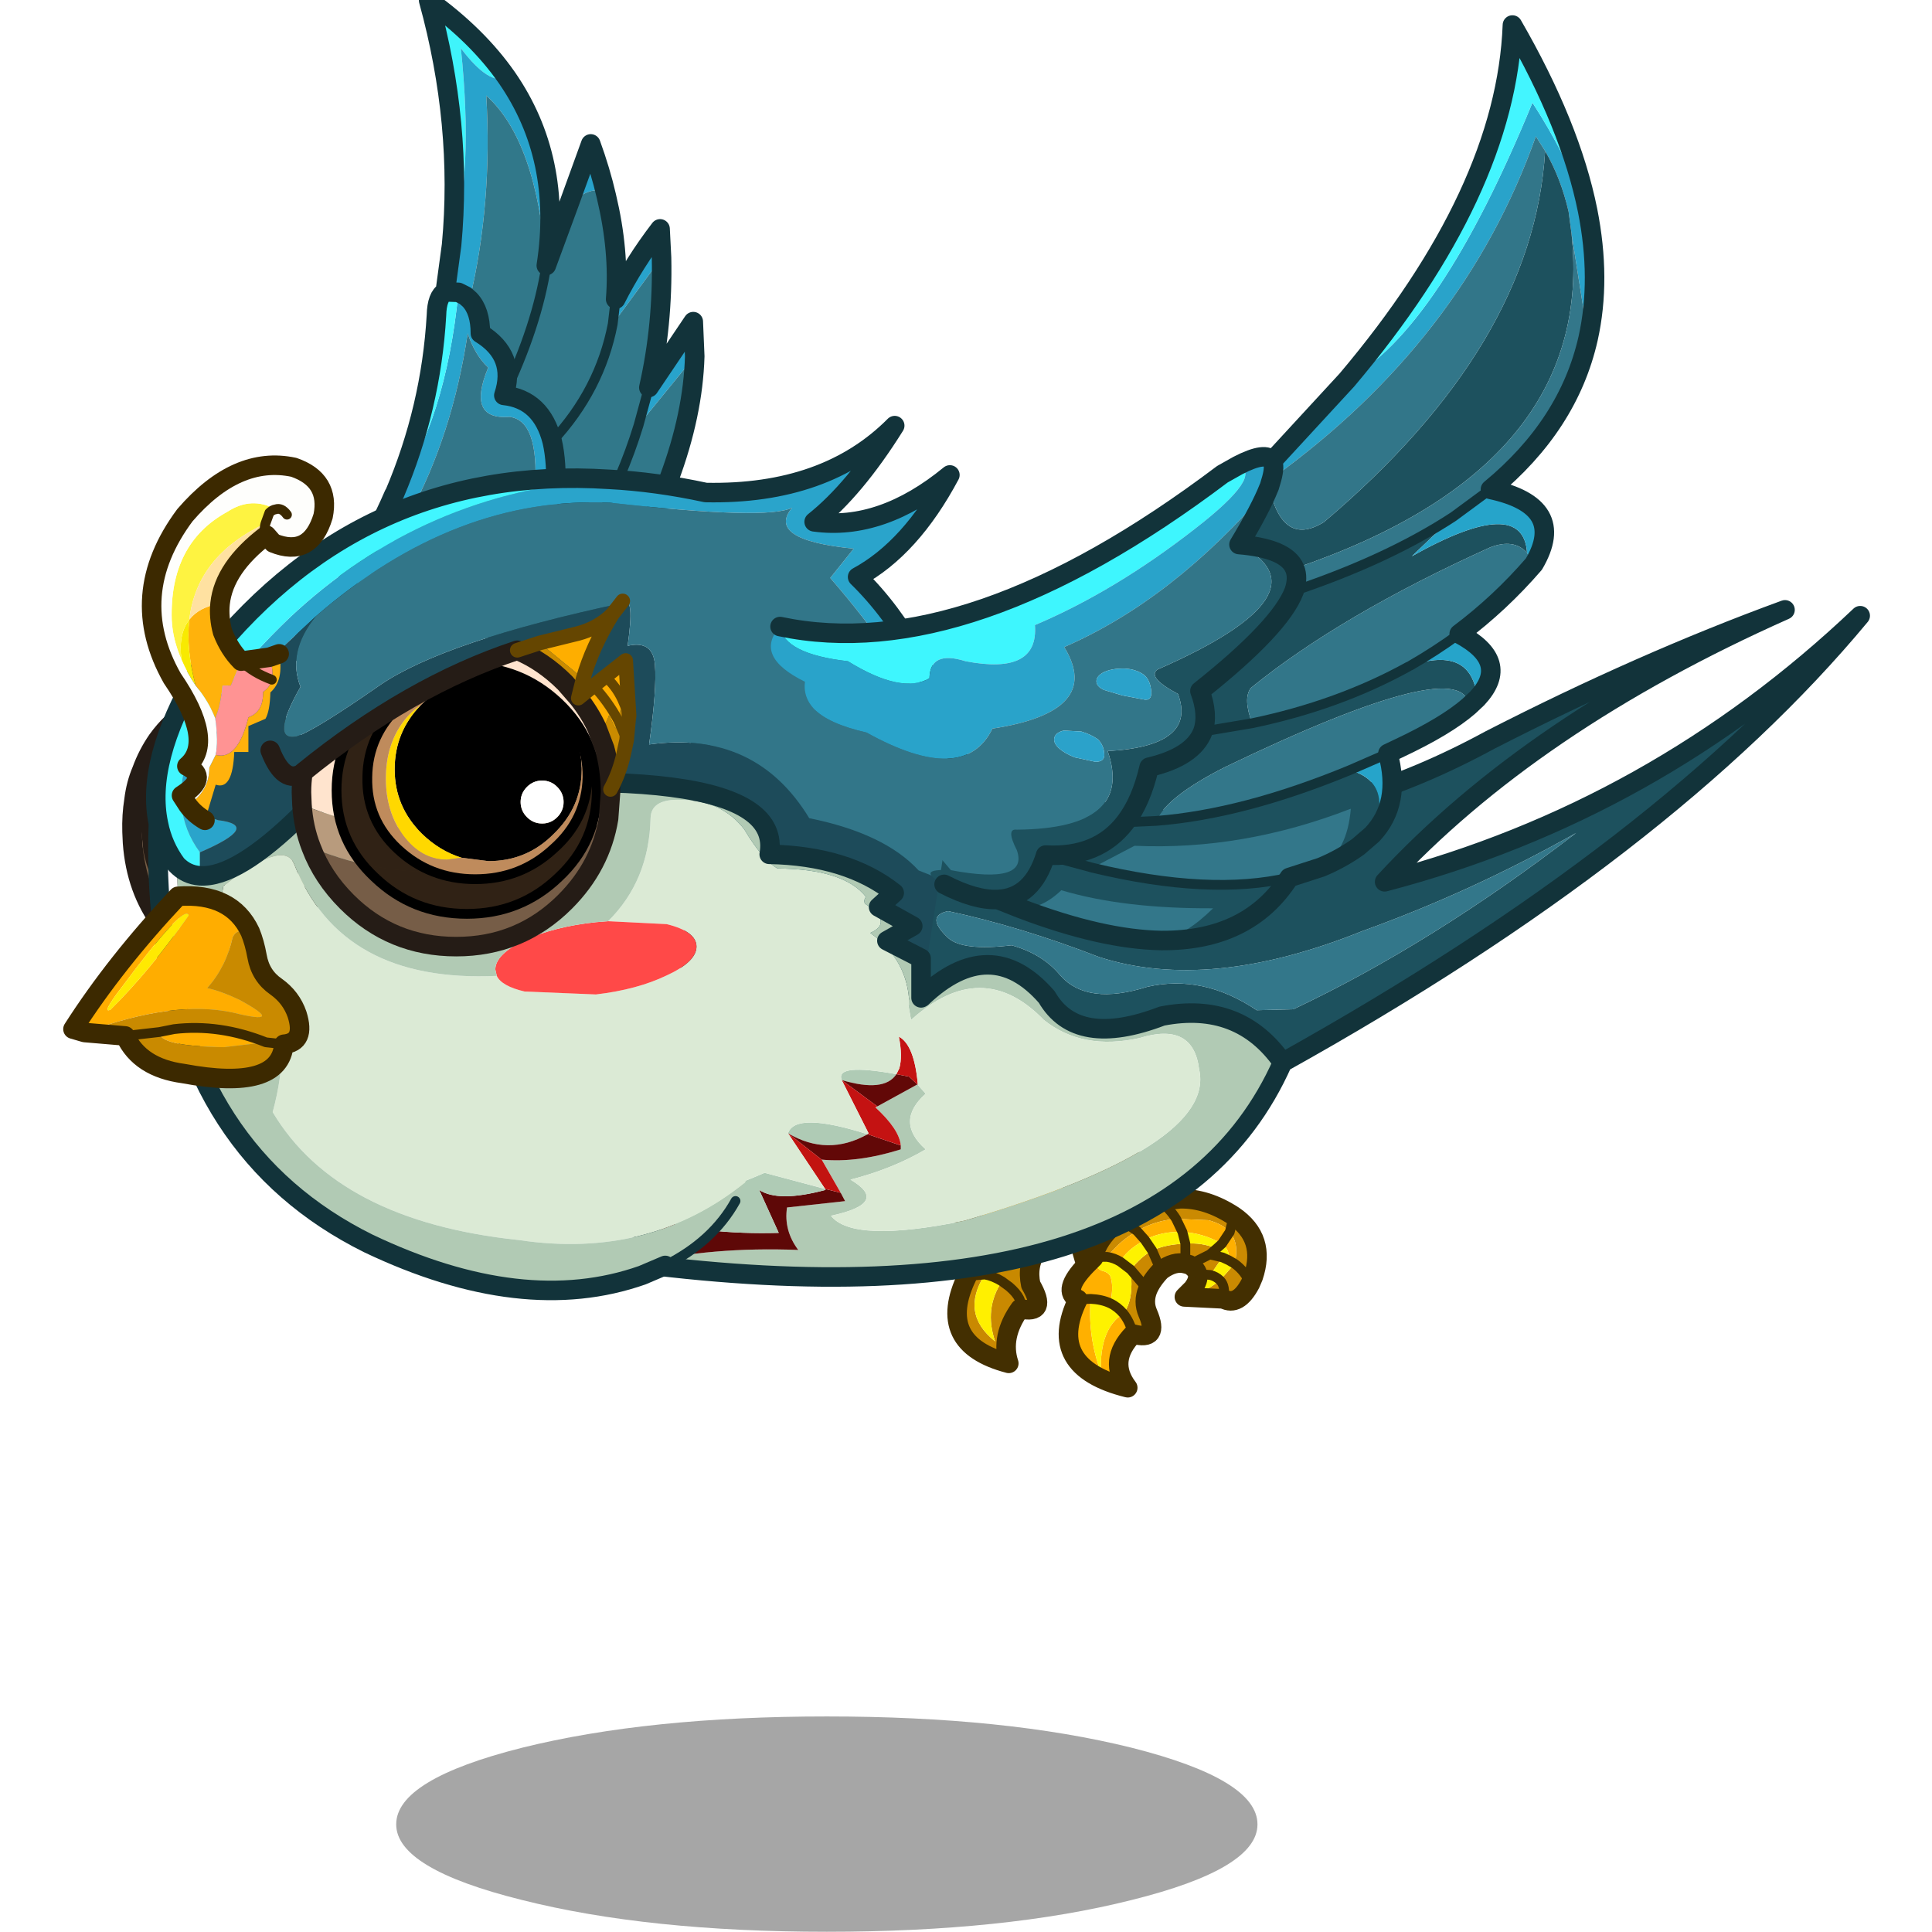 <svg xmlns:ffdec="https://www.free-decompiler.com/flash" xmlns:xlink="http://www.w3.org/1999/xlink" ffdec:objectType="frame" height="90" width="90" xmlns="http://www.w3.org/2000/svg"><use ffdec:characterId="1" height="0" transform="matrix(.472 0 0 .472 2 0)" width="0" xlink:href="#sprite0"/><use ffdec:characterId="2" height="47.65" transform="scale(1.889)" width="47.65" xlink:href="#a"/><use ffdec:characterId="15" height="143.45" transform="matrix(.638 0 0 .638 2.953 -.429)" width="133.05" xlink:href="#b"/><defs><g id="b" transform="translate(.7 5.45)"><use ffdec:characterId="3" height="22.05" transform="translate(23.6 120.55) scale(.713)" width="88.2" xlink:href="#c"/><use ffdec:characterId="4" height="68.65" transform="translate(15.488 -5.463) scale(.713)" width="42.95" xlink:href="#d"/><use ffdec:characterId="5" height="21.1" transform="translate(63.837 80.438) scale(.713)" width="17.4" xlink:href="#e"/><use ffdec:characterId="6" height="25.7" transform="translate(71.987 78.938) scale(.713)" width="21.3" xlink:href="#f"/><use ffdec:characterId="7" height="70.3" transform="translate(39.837 39.038) scale(.713)" width="128.15" xlink:href="#g"/><use ffdec:characterId="8" height="90.55" transform="translate(-.713 25.587) scale(.713)" width="92.65" xlink:href="#h"/><use ffdec:characterId="9" height="30.35" transform="translate(16.68 42.698) scale(.713)" width="31.65" xlink:href="#i"/><clipPath id="j" transform="translate(14.4 39.1) scale(.713)"><path d="M3.25 20.85 3.2 19.6q0-1.05.15-2v-.05Q14.25 8.7 25.3 5.05q2.65 1.1 4.9 3.35l1.35 1.55q1.15 1.45 1.9 3.05l.8 2.1q-14.1 12.75-31 5.75" fill="#ffe4ce" fill-rule="evenodd"/><path d="M34.25 15.1q.55 2 .6 4.2v.3l-.2 2.7Q19.3 31.45 4.2 25.25q-.8-2.05-.95-4.4 16.9 7 31-5.75" fill="#b89b7d" fill-rule="evenodd"/><path d="M34.65 22.3q-.8 4.85-4.45 8.5-4.6 4.6-11.15 4.6-6.6 0-11.2-4.6-2.5-2.5-3.65-5.55 15.1 6.2 30.45-2.95" fill="#765d47" fill-rule="evenodd"/></clipPath><g clip-path="url(#j)"><use ffdec:characterId="10" height="26.3" transform="translate(18.889 43.553) scale(.713)" width="27.65" xlink:href="#k"/></g><use ffdec:characterId="11" height="37.15" transform="translate(13.688 38.566) scale(.713)" width="38.5" xlink:href="#l"/><use ffdec:characterId="12" height="38.35" transform="translate(5.037 28.488) scale(.713)" width="19.65" xlink:href="#m"/><use ffdec:characterId="13" height="95.75" transform="translate(50.914 -3.663) scale(.713)" width="85.4" xlink:href="#n"/></g><g id="d"><path d="M16.05 25.05Q17.2 12.7 13.7 0q5 3.6 8 7.9-1.8.85-4.7-3 1.35 12.95-.95 20.15" fill="#3ff4fb" fill-rule="evenodd" transform="translate(1 1)"/><path d="M16.05 25.05q2.3-7.2.95-20.15 2.9 3.85 4.7 3 5.75 8.3 4.05 19.25-1-12.8-6.15-17.4.65 11.05-1.7 20.9Q19 31.8 19 34.1q3.75 2.3 2.4 6.35 3.85.4 4.95 4.7.5 2.15.35 5.3 2.8.95 4 3.5 1.5 3.2.4 8.95l-1.2.15q.05-8.7-5.3-13.15.4-6.85-2.6-7.25-4.45.35-2.2-5.05-1.35-1.25-2.1-3.5Q14.55 55 0 66.65q6.55-7.7 10.15-16.05l.05-.05Q15.45 43 16.75 29.9l.7.35.45.4-.45-.4-.7-.35-1.35-.05.65-4.8m12-4.15 2.25-6.2q1 2.75 1.6 5.35-1.1-1.5-3.85.85m4.8 9.7q1.9-3.75 4.55-7.2l.15 2.95-5 6.8.3-2.55m3.4 9.05 4.55-6.75.15 3.55-5.75 7.05 1.05-3.85" fill="#28a3cc" fill-rule="evenodd" transform="translate(1 1)"/><path d="m25.75 27.15 2.3-6.25q2.75-2.35 3.85-.85 1.35 5.65.95 10.55l-.3 2.55 5-6.8q.15 6.9-1.3 13.3L35.2 43.5l5.75-7.05q-.35 11.9-9.85 26.45 1.1-5.75-.4-8.95-1.2-2.55-4-3.5.15-3.15-.35-5.3-1.1-4.3-4.95-4.7 1.35-4.05-2.4-6.35 0-2.3-1.1-3.45 2.35-9.85 1.7-20.9 5.15 4.6 6.15 17.4-.95 6.2-4.35 13.3 3.4-7.1 4.35-13.3M35.2 43.5q-1.65 5.4-4.5 10.45 2.85-5.05 4.5-10.45m-8.85 1.65q4.9-5.25 6.2-12-1.3 6.75-6.2 12" fill="#31788a" fill-rule="evenodd" transform="translate(1 1)"/><path d="M29.9 63.05 0 66.65Q14.55 55 17.7 34.1q.75 2.25 2.1 3.5-2.25 5.4 2.2 5.05 3 .4 2.6 7.25 5.35 4.45 5.3 13.15" fill="#327689" fill-rule="evenodd" transform="translate(1 1)"/><path d="M10.2 50.55q3.75-8.8 4.3-18.3.05-1.95.9-2.4l1.35.05Q15.45 43 10.2 50.55" fill="#44f6ff" fill-rule="evenodd" transform="translate(1 1)"/><path d="M22.7 8.9q-3-4.3-8-7.9 3.5 12.7 2.35 25.05l-.65 4.8 1.35.05.7.35.45.4Q20 32.8 20 35.1q3.75 2.3 2.4 6.35 3.85.4 4.95 4.7.5 2.15.35 5.3 2.8.95 4 3.5 1.5 3.2.4 8.95l-1.2.15L1 67.65q6.55-7.7 10.15-16.05M22.7 8.9q5.75 8.3 4.05 19.25l2.3-6.25 2.25-6.2q1 2.75 1.6 5.35 1.35 5.65.95 10.55 1.9-3.75 4.55-7.2l.15 2.95q.15 6.9-1.3 13.3l4.55-6.75.15 3.55q-.35 11.9-9.85 26.45M11.2 51.55q3.75-8.8 4.3-18.3.05-1.95.9-2.4" fill="none" stroke="#12333a" stroke-linecap="round" stroke-linejoin="round" stroke-width="2"/><path d="m32.85 30.6-.3 2.55q-1.3 6.75-6.2 12m-4.95-4.7q3.4-7.1 4.35-13.3m10.5 12.5L35.2 43.5q-1.65 5.4-4.5 10.45" fill="none" stroke="#12333a" stroke-linecap="round" stroke-linejoin="round" transform="translate(1 1)"/></g><g id="e"><path d="M1.05 10.15q-2.1-4.2 1.5-7.6 6.5-4.85 12.85-.5L11.85 4.7q-5.15 2.35-4.3 6.35 1.8 3.1-1.1 2.45.4-.95-1.1-2.25l-.75-.55q-.9-.55-1.75-.7l-1.8.15" fill="#c88900" fill-rule="evenodd" transform="translate(1 1)"/><path d="M6.45 13.5Q4.4 16.35 5.3 19.1q-7.65-2-4.25-8.95l1.8-.15Q.3 14 3.9 16.85q-1.15-3.35.7-6.15l.75.55q1.5 1.3 1.1 2.25" fill="#c98901" fill-rule="evenodd" transform="translate(1 1)"/><path d="M2.85 10q.85.15 1.75.7-1.85 2.8-.7 6.15Q.3 14 2.85 10" fill="#fff000" fill-rule="evenodd" transform="translate(1 1)"/><path d="M2.05 11.15q-2.1-4.2 1.5-7.6 6.5-4.85 12.85-.5L12.85 5.7q-5.15 2.35-4.3 6.35 1.8 3.1-1.1 2.45-2.05 2.85-1.15 5.6-7.65-2-4.25-8.95" fill="none" stroke="#432f01" stroke-linecap="round" stroke-linejoin="round" stroke-width="2"/><path d="m1.05 10.15 1.8-.15q.85.15 1.75.7l.75.55q1.5 1.3 1.1 2.25" fill="none" stroke="#432f01" stroke-linecap="round" stroke-linejoin="round" transform="translate(1 1)"/></g><g id="f"><path d="M1.8 11.15Q.2 6.35.7 1.5L11.2 0l.2 4.35q2.75-.05 5.5 1.75 3.35 2.3 2 6.25l-.3.7q-1.25 2.35-2.75 1.55l-4-.2q2.05-.4 3.65-1.7L17 11q.5-2.05-.5-3.25-.7-.8-2.15-1.2L11 6.4q-.65-1.05-1.7-1.8-1.95.5-3.9 1.95l-1.2.9q-1.45 1.5-1.65 2.95.2-1.45 1.65-2.95l1.2-.9Q7.35 5.1 9.3 4.6l2.1-.25-2.1.25q1.05.75 1.7 1.8-2.2.2-4 1.25l-1.6-1.1L7 7.65q-1.7.95-3.05 2.65h-.9l-.5.1-.75.75M16.9 6.1l-.4 1.65.4-1.65m1.7 6.95q-.55-1.3-1.6-2.05 1.05.75 1.6 2.05m-2.75 1.55q.25-1.3-.35-1.9.6.6.35 1.9" fill="#ca8a02" fill-rule="evenodd" transform="translate(1 1)"/><path d="M12.7 13.55q.65-.85.5-1.5-.15-.55-.85-.95l-.4-.1q-1.15-.3-2.5.7-.95 1-1.35 1.95L6.35 11.6q1.1-1.35 2.2-1.95 1.45-.65 3.4-.7 1.7-.15 3.2.5l-.7.6 1.3.3-1.25 1.8-1.3-.1 1.3.1-1.8 1.4m-.75-4.6V11 8.95m-2.5 2.75-.9-2.05.9 2.05m2.9-.6 2.1-1.05-2.1 1.05" fill="#cb8900" fill-rule="evenodd" transform="translate(1 1)"/><path d="M6.6 18.2q-2.65 2.75-.55 5.5-8.5-2.1-5.1-9.05-1.7-.85.85-3.5l.75-.75.5-.1q-.5 1 .3 1.4.9.2 1 .85.25 1-.1 2.5-.85-.4-2-.45l-1.3.05 1.3-.05q-.3 3.9 1.05 7.5-.15-4.45 2.3-6 .65.8 1 2.1m9.8-7.55q.15-1.05-.7-1.7-1.95-1.1-4.05-1.2-2.05-.1-3.85.8l-.8-.9.8.9q-2 1.15-2.5 2.25-.65-.4-1.35-.5Q5.3 8.6 7 7.65 8.8 6.6 11 6.4l3.35.15q1.45.4 2.15 1.2l-.8 1.2.8-1.2q1 1.2.5 3.25l-.6-.35M11 6.4l.65 1.35L11 6.4" fill="#ffb000" fill-rule="evenodd" transform="translate(1 1)"/><path d="M8.1 13.65q-.5 1.25 0 2.4 1.25 2.9-1.5 2.15-.35-1.3-1-2.1 1.1-1.35.75-4.5l1.75 2.05" fill="#ca8b00" fill-rule="evenodd" transform="translate(1 1)"/><path d="m11.85 14.4.85-.85 1.8-1.4 1.25-1.8-1.3-.3.7-.6.55-.5-.55.5q-1.5-.65-3.2-.5l-.3-1.2.3 1.2q-1.95.05-3.4.7-1.1.6-2.2 1.95l-1.05-.8 1.05.8q.35 3.15-.75 4.5-.6-.7-1.35-1.05.75.35 1.35 1.05-2.45 1.55-2.3 6-1.35-3.6-1.05-7.5 1.15.05 2 .45.35-1.5.1-2.5-.1-.65-1-.85-.8-.4-.3-1.4h.9q.7.1 1.35.5.5-1.1 2.5-2.25 1.8-.9 3.85-.8 2.1.1 4.05 1.2.85.65.7 1.7l-.65-.3.65.3.6.35-1.5 1.7q-1.6 1.3-3.65 1.7m3.65-1.7q-.4-.4-1-.55.6.15 1 .55M7.8 8.55l.75 1.1-.75-1.1" fill="#fef200" fill-rule="evenodd" transform="translate(1 1)"/><path d="M2.8 12.15Q1.2 7.35 1.7 2.5L12.2 1l.2 4.35q2.75-.05 5.5 1.75 3.35 2.3 2 6.25l-.3.7q-1.25 2.35-2.75 1.55l-4-.2.85-.85q.65-.85.5-1.5-.15-.55-.85-.95l-.4-.1q-1.15-.3-2.5.7-.95 1-1.35 1.95-.5 1.25 0 2.4 1.25 2.9-1.5 2.15-2.65 2.75-.55 5.5-8.5-2.1-5.1-9.05-1.7-.85.85-3.5l.75-.75q.2-1.45 1.65-2.95l1.2-.9Q8.35 6.1 10.3 5.6l2.1-.25" fill="none" stroke="#432f01" stroke-linecap="round" stroke-linejoin="round" stroke-width="2"/><path d="M11 6.4q-.65-1.05-1.7-1.8m6.4 4.35-.55.5-.7.6 1.3.3.65.3.6.35q1.05.75 1.6 2.05m-6.95-5.3.3 1.2V11m4.55-3.25-.8 1.2m.8-1.2.4-1.65m-2.4 6.05q.6.15 1 .55.6.6.35 1.9m-7.3-4.95.9 2.05m5-1.65-2.1 1.05m.85.95 1.3.1M7 7.65l.8.9.75 1.1m3.1-1.9L11 6.4M7 7.65l-1.6-1.1m-.1 4.25 1.05.8 1.75 2.05M5.3 10.8q-.65-.4-1.35-.5h-.9l-.5.1m1.7 4.65Q5 15.4 5.6 16.1q.65.8 1 2.1M.95 14.65l1.3-.05q1.15.05 2 .45" fill="none" stroke="#432f01" stroke-linecap="round" stroke-linejoin="round" transform="translate(1 1)"/></g><g id="g"><path d="M67 46.35q-4.4-6.3-12.35-4.75-8.75 3.35-11.8-1.95-5.75-6.6-12.75 0l-1.8-1.3L7.55 23.9 7.25 5l26.5 10.4Q59.8 28.8 88.2 13.35q15.6-8 30.25-13.35-25.95 11.55-41 27.85Q105.1 20.6 126.15.6 106.4 24.4 67 46.35M32.75 33.6q1.5 1.35 6.5.75 3.2.9 5 3.1 2.75 3.1 8.9 1.15 5.7-1.3 11.2 2.4l3.75-.1q14.2-6.7 28.95-18.05-10.65 6-21.9 10.05-15.65 6.3-26.95 2.65-8-3.1-15.45-4.7-2.4.5 0 2.75" fill="#1d515e" fill-rule="evenodd" transform="translate(1 1)"/><path d="M32.75 33.6q-2.4-2.25 0-2.75 7.45 1.6 15.45 4.7 11.3 3.65 26.95-2.65 11.25-4.05 21.9-10.05Q82.3 34.2 68.1 40.9l-3.75.1q-5.5-3.7-11.2-2.4-6.15 1.95-8.9-1.15-1.8-2.2-5-3.1-5 .6-6.5-.75" fill="#33778a" fill-rule="evenodd" transform="translate(1 1)"/><path d="m21.75 59.7-1.95-3.4q3.65.35 8.1-1.05v-.4q-.15-1.65-2.6-3.9l.2-.1 4.1-2.25.05.05.8.9q-3.2 2.85 0 5.7-3.4 2-7.7 3.1 4.1 2.4-2 3.7 2.25 2.85 13.7.5 25.8-7.6 24-15.5-.6-4.9-6.1-3.2-5.85 1.3-9.8-1.85-6.35-6.55-13.6 0l-.65-3.65 1.8 1.3q7-6.6 12.75 0 3.05 5.3 11.8 1.95Q62.6 40.05 67 46.35 54.85 73.8 1 66.95q7.55-1.75 16.4-1.4-1.5-2-1.15-4.35l5.95-.65-.45-.85" fill="#b1cab4" fill-rule="evenodd" transform="translate(1 1)"/><path d="m20.15 59.3 1.6.4.45.85-5.95.65q-.35 2.35 1.15 4.35-8.85-.35-16.4 1.4l-1-.15 2.9-4.4q4.85 1.6 12.5 1.4l-2-4.4q1.95 1.3 6.8 0l-.05-.1" fill="#5e0807" fill-rule="evenodd" transform="translate(1 1)"/><path d="m20.15 59.3.05.1q-4.85 1.3-6.8 0l2 4.4q-7.65.2-12.5-1.4l1.2-1.8q4.4-.55 9.85-2.95l6.2 1.65m-3.8-5.7q.75-2.25 8.15.1-4.1 2.3-8.15-.1m11.1-6.05q-1.25 1.9-5.6.6-.7-1.75 5.6-.6" fill="#afcbb5" fill-rule="evenodd" transform="translate(1 1)"/><path d="m19.8 56.3-3.45-2.7q4.05 2.4 8.15.1l3.4 1.15v.4q-4.45 1.4-8.1 1.05m9.8-7.7-4.1 2.25-3.65-2.7q4.35 1.3 5.6-.6l1.3.25.85.8" fill="#620807" fill-rule="evenodd" transform="translate(1 1)"/><path d="m29.65 48.65-.05-.05-.85-.8-1.3-.25.3-.6q.35-1.25-.05-3.25 1.6.85 1.95 4.95m-4.15 2.2-.2.1q2.45 2.25 2.6 3.9l-3.4-1.15.1-.1-2.75-5.45 3.65 2.7" fill="#c41212" fill-rule="evenodd" transform="translate(1 1)"/><path d="m19.8 56.3 1.95 3.4-1.6-.4-3.8-5.7 3.45 2.7" fill="#c21310" fill-rule="evenodd" transform="translate(1 1)"/><path d="m16.35 53.6 3.8 5.7-6.2-1.65Q8.5 60.05 4.1 60.6l3.45-36.7L28.3 38.35l.65 3.65q7.25-6.55 13.6 0 3.95 3.15 9.8 1.85 5.5-1.7 6.1 3.2 1.8 7.9-24 15.5-11.45 2.35-13.7-.5 6.1-1.3 2-3.7 4.3-1.1 7.7-3.1-3.2-2.85 0-5.7l-.8-.9q-.35-4.1-1.95-4.95.4 2 .05 3.25l-.3.6q-6.3-1.15-5.6.6l2.75 5.45-.1.1q-7.4-2.35-8.15-.1" fill="#dbead5" fill-rule="evenodd" transform="translate(1 1)"/><path d="M2 67.95q53.85 6.85 66-20.6-4.4-6.3-12.35-4.75-8.75 3.35-11.8-1.95-5.75-6.6-12.75 0l-1.8-1.3L8.55 24.9 5.1 61.6l-1.2 1.8L1 67.8l1 .15M8.55 24.9 8.25 6l26.5 10.4Q60.8 29.8 89.2 14.35q15.6-8 30.25-13.35-25.95 11.55-41 27.85 27.65-7.25 48.7-27.25Q107.4 25.4 68 47.35" fill="none" stroke="#12333a" stroke-linecap="round" stroke-linejoin="round" stroke-width="2"/></g><g id="h"><path d="m6.1 42.7-.05-1.1q-.05-1.7.2-3.25L7.45 41l.25 2.45-1.6-.75" fill="#bb9c7f" fill-rule="evenodd" transform="translate(1 1)"/><path d="M24.45 48.15q-.6 1.55-1.6 2.9-2.8 3.9-6.85 3.9-4 0-6.9-3.9-2.65-3.5-3-8.35l1.6.75q.5 2.7 2.1 4.8 2.35 3.15 5.65 3.15 3.35 0 5.65-3.15l.15-.2 3.2.1" fill="#755d45" fill-rule="evenodd" transform="translate(1 1)"/><path d="m21.25 48.05-.15.2q-2.3 3.15-5.65 3.15-3.3 0-5.65-3.15-1.6-2.1-2.1-4.8l3.95 1.8q3.7 2.35 9.6 2.8" fill="#070707" fill-rule="evenodd" transform="translate(1 1)"/><path d="M7.7 43.45 7.45 41q1.55 2.6 4.2 4.25l-3.95-1.8" fill="#392e28" fill-rule="evenodd" transform="translate(1 1)"/><path d="m7.05 35.3 1 1.4q-.6 1.9-.6 4.1v.2l-1.2-2.65q.2-1.65.8-3.05m1.45.15-.3-.2q-.5-.4-.5-.95 0-.5.5-.9t1.2-.4l.55.05q.4.1.65.35.55.4.55.9 0 .55-.55.95-.5.4-1.2.4l-.9-.2 1.3-2.15.15-.25-.15.25-1.3 2.15m14.95 6.7 2.1.1q-.05 3.25-1.1 5.9l-3.2-.1q1.85-2.55 2.2-5.9" fill="#ffe7cf" fill-rule="evenodd" transform="translate(1 1)"/><path d="m8.05 36.7.45-1.25.9.2q.7 0 1.2-.4.55-.4.55-.95 0-.5-.55-.9-.25-.25-.65-.35 2.35-2.85 5.5-2.85 3.35 0 5.65 3.1 2.4 3.1 2.4 7.5l-.05 1.35q-.35 3.35-2.2 5.9-5.9-.45-9.6-2.8Q9 43.6 7.45 41v-.2q0-2.2.6-4.1" fill="#a09081" fill-rule="evenodd" transform="translate(1 1)"/><path d="M7.05 35.3q.6-1.65 1.6-3.1 2.85-3.95 6.85-3.95 4 0 6.95 3.95 2.95 3.9 3.1 9.4v.65l-2.1-.1.05-1.35q0-4.4-2.4-7.5-2.3-3.1-5.65-3.1-3.15 0-5.5 2.85L9.4 33q-.7 0-1.2.4t-.5.9q0 .55.5.95l.3.2-.45 1.25-1-1.4" fill="#b8b8b8" fill-rule="evenodd" transform="translate(1 1)"/><path d="M26.55 43.25v-.65q-.15-5.5-3.1-9.4-2.95-3.95-6.95-3.95T9.65 33.2q-1 1.45-1.6 3.1-.6 1.4-.8 3.05-.25 1.55-.2 3.25l.05 1.1q.35 4.85 3 8.35 2.9 3.9 6.9 3.9 4.05 0 6.85-3.9 1-1.35 1.6-2.9 1.05-2.65 1.1-5.9" fill="none" stroke="#251c16" stroke-linecap="round" stroke-linejoin="round" stroke-width="2"/><path d="m8.05 36.7.45-1.25 1.3-2.15.15-.25q2.35-2.85 5.5-2.85 3.35 0 5.65 3.1 2.4 3.1 2.4 7.5l-.05 1.35q-.35 3.35-2.2 5.9l-.15.2q-2.3 3.15-5.65 3.15-3.3 0-5.65-3.15-1.6-2.1-2.1-4.8L7.45 41v-.2q0-2.2.6-4.1z" fill="none" stroke="#251c16" stroke-linecap="round" stroke-linejoin="round" transform="translate(1 1)"/><path d="M90.65 34.25q-6.35-10.9-13.1-18.65l2.4-3q-9.05-.9-6.3-4.2-2.45 1.3-18.6-.5-15.9-.75-30.15 11.6l-3.65 3.4Q7.6 38.35 14.85 40.4q4.55.55-1.85 3.3-6.55-8.9 9.15-24 13.8-13 32.75-14.2 4.8.25 9.9 1.35Q77.1 7.1 84.15 0q-4.1 6.55-8.25 9.85 6.9.95 13.9-4.8-4 7.5-9.45 10.45 7 6.85 10.3 18.75" fill="#2aa4cb" fill-rule="evenodd" transform="translate(1 1)"/><path d="M13 43.7v2.4q-1.4-.1-2.4-1.15-1.4-1.9-1.85-4.2Q7.4 34.4 12.8 25.2 29 3.85 54.9 5.5 35.95 6.7 22.15 19.7 6.45 34.8 13 43.7" fill="#41f6ff" fill-rule="evenodd" transform="translate(1 1)"/><path d="M24.9 19.5q-3 3.65-1.6 7.25-3.15 5.55-.45 5.1 1.8-.55 8.55-5.25 6.6-4.55 24.95-8.45 1.2-.8.45 4.4 2.6-.6 2.8 1.95.2 2.5-.6 8.15 10.9-1.5 16.4 7.55 7.7 1.55 11.2 5.35l2.15.85-1.9 12.2v-4.05l-3.5-1.8 2.65-1.5-3.5-1.95 1.6-1.45q-4.8-3.8-12.8-3.95 1.95-10.9-44-5.7-2.55.35-3.95 1.65-6.6 6.5-10.35 6.25v-2.4q6.4-2.75 1.85-3.3-7.25-2.05 6.4-17.5l3.65-3.4" fill="#1d4b5a" fill-rule="evenodd" transform="translate(1 1)"/><path d="M10.95 51.7v-.05q3.7.7 4.45-4.5 6.2-4.85 7.25-2.25 4.8 12.2 20.75 11.45.5 1.05 2.85 1.6l7.3.3q4.25-.5 7.25-1.95 3.05-1.4 3.05-2.95 0-1.55-3.05-2.3l-6-.3Q59 46.6 59.15 40.2q.05-2.15 3.6-1.85 3.8.15 6 3 1.85 3.1 3.4 4 6.8.05 9.05 2.9-.25.35-.1.7 2.95 1.95.55 3 3.9 2.8 4 7.35-10.4 6.3-16.85 18.25-9.75 7.85-23.15 5.85-18.55-1.95-25.2-13.1 4-14.65-9.5-18.6" fill="#dbead5" fill-rule="evenodd" transform="translate(1 1)"/><path d="m54.8 50.75 6 .3q3.05.75 3.05 2.3 0 1.55-3.05 2.95-3 1.45-7.25 1.95l-7.3-.3q-2.35-.55-2.85-1.6l-.15-.65q0-1.55 3-3 3.05-1.4 7.3-1.85l1.25-.1" fill="#ff4948" fill-rule="evenodd" transform="translate(1 1)"/><path d="M13 46.1q3.75.25 10.35-6.25 1.4-1.3 3.95-1.65 45.95-5.2 44 5.7 8 .15 12.8 3.95l-1.6 1.45 3.5 1.95-2.65 1.5 3.5 1.8v4.05l-1.2.7q-.1-4.55-4-7.35 2.4-1.05-.55-3-.15-.35.1-.7-2.25-2.85-9.05-2.9-1.55-.9-3.4-4-2.2-2.85-6-3-3.55-.3-3.6 1.85-.15 6.4-4.35 10.55l-1.25.1q-4.25.45-7.3 1.85-3 1.45-3 3l.15.65q-15.95.75-20.75-11.45-1.05-2.6-7.25 2.25-.75 5.2-4.45 4.5l-.35-6.7q1 1.05 2.4 1.15m-2.05 5.6q13.5 3.95 9.5 18.6 6.65 11.15 25.2 13.1 13.4 2 23.15-5.85l-.95 1.85q-2.3 4.15-7.2 6.6l-2.35 1q-12.2 4.3-28.05-3.25-18.55-9.2-21.1-32.55l1.8.5" fill="#b1cab4" fill-rule="evenodd" transform="translate(1 1)"/><path d="M10.95 51.65v.05l-1.8-.5q-.6-4.9-.4-10.45.45 2.3 1.85 4.2l.35 6.7" fill="#fdfbfe" fill-rule="evenodd" transform="translate(1 1)"/><path d="m88.75 46.4-2.15-.85q-3.5-3.8-11.2-5.35-5.5-9.05-16.4-7.55.8-5.65.6-8.15-.2-2.55-2.8-1.95.75-5.2-.45-4.4Q38 22.05 31.4 26.6q-6.75 4.7-8.55 5.25-2.7.45.45-5.1-1.4-3.6 1.6-7.25Q39.15 7.15 55.05 7.9q16.15 1.8 18.6.5-2.75 3.3 6.3 4.2l-2.4 3q6.75 7.75 13.1 18.65l-1.9 12.15" fill="#327689" fill-rule="evenodd" transform="translate(1 1)"/><path d="M14 47.1q3.75.25 10.35-6.25 1.4-1.3 3.95-1.65 45.95-5.2 44 5.7 8 .15 12.8 3.95l-1.6 1.45 3.5 1.95-2.65 1.5 3.5 1.8v4.05M55.9 6.5q4.8.25 9.9 1.35Q78.1 8.1 85.15 1q-4.1 6.55-8.25 9.85 6.9.95 13.9-4.8-4 7.5-9.45 10.45 7 6.85 10.3 18.75M11.6 45.95q-1.4-1.9-1.85-4.2-.2 5.55.4 10.45 2.55 23.35 21.1 32.55Q47.1 92.3 59.3 88l2.35-1M14 47.1q-1.4-.1-2.4-1.15M55.9 6.5Q30 4.85 13.8 26.2q-5.4 9.2-4.05 15.55" fill="none" stroke="#12333a" stroke-linecap="round" stroke-linejoin="round" stroke-width="2"/><path d="M67.85 79.4q-2.3 4.15-7.2 6.6" fill="none" stroke="#12333a" stroke-linecap="round" stroke-linejoin="round" transform="translate(1 1)"/><path d="m8.85 62.1 1.5-.3q4.65-.55 9.4 1.35l-4.3.5q-6.7-.1-6.6-1.55" fill="#ffae00" fill-rule="evenodd" transform="translate(1 1)"/><path d="M18.15 51.85q-1.35-.45-1.8.55-.65 3-2.6 5.2 1.4.3 3.3 1.2 4.95 2.7-.7 1.3-6.05-1.3-15.15 2.05L0 61.8Q4.35 55 10.75 48.2q5.5-.4 7.4 3.65M5 57.5q-2.15 2.8-1.15 2.3 4.05-4 8-9.65Q11.4 48.9 5 57.5" fill="#ffad00" fill-rule="evenodd" transform="translate(1 1)"/><path d="M5 57.5q6.4-8.6 6.85-7.35-3.95 5.65-8 9.65-1 .5 1.15-2.3" fill="#ffe902" fill-rule="evenodd" transform="translate(1 1)"/><path d="M1.2 62.15q9.1-3.35 15.15-2.05 5.65 1.4.7-1.3-1.9-.9-3.3-1.2 1.95-2.2 2.6-5.2.45-1 1.8-.55.45 1.1.7 2.5.35 2 1.95 3.1 1.55 1.1 2.15 2.85.9 2.85-1.35 3.05l-1.85-.2 1.85.2q-.4 4.85-10.3 3-4.45-.6-5.95-3.85l-4.15-.35m7.65-.05-3.5.4 3.5-.4q-.1 1.45 6.6 1.55l4.3-.5q-4.75-1.9-9.4-1.35l-1.5.3" fill="#c98a00" fill-rule="evenodd" transform="translate(1 1)"/><path d="M19.15 52.85q-1.9-4.05-7.4-3.65Q5.35 56 1 62.8l1.2.35 4.15.35q1.5 3.25 5.95 3.85 9.9 1.85 10.3-3 2.25-.2 1.35-3.05-.6-1.75-2.15-2.85-1.6-1.1-1.95-3.1-.25-1.4-.7-2.5" fill="none" stroke="#3c2900" stroke-linecap="round" stroke-linejoin="round" stroke-width="2"/><path d="m5.35 62.5 3.5-.4 1.5-.3q4.65-.55 9.4 1.35l1.85.2" fill="none" stroke="#3c2900" stroke-linecap="round" stroke-linejoin="round" transform="translate(1 1)"/></g><g id="i" fill-rule="evenodd"><path d="M3.25 20.85 3.2 19.6q0-1.05.15-2v-.05Q14.25 8.7 25.3 5.05q2.65 1.1 4.9 3.35l1.35 1.55q1.15 1.45 1.9 3.05l.8 2.1q-14.1 12.75-31 5.75" fill="#ffe4ce" transform="translate(-3.2 -5.05)"/><path d="M34.25 15.1q.55 2 .6 4.2v.3l-.2 2.7Q19.3 31.45 4.2 25.25q-.8-2.05-.95-4.4 16.9 7 31-5.75" fill="#b89b7d" transform="translate(-3.2 -5.05)"/><path d="M34.65 22.3q-.8 4.85-4.45 8.5-4.6 4.6-11.15 4.6-6.6 0-11.2-4.6-2.5-2.5-3.65-5.55 15.1 6.2 30.45-2.95" fill="#765d47" transform="translate(-3.2 -5.05)"/></g><g id="k"><path d="m27.6 9.4 1.45 1.15.15.15q2.7 2.75 2.7 6.55 0 3.85-2.85 6.6-2.75 2.8-6.7 2.8l-2.75-.35q-2.25-.7-4.05-2.45-2.8-2.75-2.8-6.6 0-3.85 2.7-6.6l.1-.1q2.85-2.7 6.8-2.7 2.95 0 5.25 1.55m1.8 9.65q-.65-.65-1.55-.65t-1.55.65q-.65.65-.65 1.55t.65 1.55q.65.65 1.55.65t1.55-.65q.65-.65.65-1.55t-.65-1.55" fill-rule="evenodd" transform="translate(-6.3 -6.25)"/><path d="M29.4 19.05q.65.65.65 1.55t-.65 1.55q-.65.65-1.55.65t-1.55-.65q-.65-.65-.65-1.55t.65-1.55q.65-.65 1.55-.65t1.55.65" fill="#fff" fill-rule="evenodd" transform="translate(-6.3 -6.25)"/><path d="m19.6 26.3-1.5.2q-2.6 0-4.45-2.45-1.8-2.45-1.8-5.85 0-3.45 1.8-5.85.85-1.1 1.8-1.7-2.7 2.75-2.7 6.6 0 3.85 2.8 6.6 1.8 1.75 4.05 2.45" fill="#ffd800" fill-rule="evenodd" transform="translate(-6.3 -6.25)"/><path d="M29.25 10.65q3.3 3.1 3.25 7.4-.1 4.35-3.5 7.35-3.35 3.1-8 3.1t-7.95-3.1q-3.2-3-3.1-7.35.05-4.3 3.35-7.4 3.4-3.05 8.05-3.05 3.55 0 6.25 1.75v.05q-2.3-1.55-5.25-1.55-3.95 0-6.8 2.7l-.1.1q-.95.6-1.8 1.7-1.8 2.4-1.8 5.85 0 3.4 1.8 5.85 1.85 2.45 4.45 2.45l1.5-.2 2.75.35q3.95 0 6.7-2.8 2.85-2.75 2.85-6.6 0-3.8-2.7-6.55l.05-.05" fill="#bf8b5c" fill-rule="evenodd" transform="translate(-6.3 -6.25)"/><path d="m29.25 10.65-.15-.15q-.75-.65-1.5-1.15-2.7-1.75-6.25-1.75-4.65 0-8.05 3.05-3.3 3.1-3.35 7.4-.1 4.35 3.1 7.35 3.3 3.1 7.95 3.1t8-3.1q3.4-3 3.5-7.35.05-4.3-3.25-7.4m.3-.2q3.9 3.7 3.9 8.95 0 5.25-3.9 8.9-3.9 3.75-9.4 3.75-5.55 0-9.45-3.75-3.9-3.65-3.9-8.9t3.9-8.95q3.9-3.7 9.45-3.7 5.5 0 9.4 3.7" fill="#302215" fill-rule="evenodd" transform="translate(-6.3 -6.25)"/><path d="M27.6 9.35q.75.5 1.5 1.15l.15.15q3.3 3.1 3.25 7.4-.1 4.35-3.5 7.35-3.35 3.1-8 3.1t-7.95-3.1q-3.2-3-3.1-7.35.05-4.3 3.35-7.4 3.4-3.05 8.05-3.05 3.55 0 6.25 1.75m1.95 1.1q3.9 3.7 3.9 8.95 0 5.25-3.9 8.9-3.9 3.75-9.4 3.75-5.55 0-9.45-3.75-3.9-3.65-3.9-8.9t3.9-8.95q3.9-3.7 9.45-3.7 5.5 0 9.4 3.7z" fill="none" stroke="#000" stroke-linecap="round" stroke-linejoin="round" transform="translate(-6.3 -6.25)"/></g><g id="l"><path d="m27.6 4.3 3.85-.95q2.15-.55 3.6-2-2.05 3.3-3 6.6L27.6 4.3m3.95 5.65L33.1 8.7l1.2-.95 2.1-1.65-.35 4q-.65-1.4-1.75-2.35 1.1.95 1.75 2.35l-.05.35-.35 1.8-.3.8-.65-1.35q-.6 1.7-1.25 1.3-.75-1.6-1.9-3.05M33.1 8.7q1.5 1.6 2.55 3.55Q34.6 10.3 33.1 8.7" fill="#feae00" fill-rule="evenodd" transform="translate(1 .75)"/><path d="m36.4 6.1.35 5.65-.05.35-.2 2.15-.3 1.4q-.45 2-1.35 3.65-.05-2.2-.6-4.2l-.8-2.1q.65.4 1.25-1.3l.65 1.35.3-.8.35-1.8.05-.35.7 1.65-.7-1.65.35-4m-4.35 1.85-.5 2L30.2 8.4q-2.25-2.25-4.9-3.35l2.3-.75 4.45 3.65m4.45 6.3-.85-2 .85 2" fill="#ca8b00" fill-rule="evenodd" transform="translate(1 .75)"/><path d="M35.85 20.05v.3l-.2 2.7q-.8 4.85-4.45 8.5-4.6 4.6-11.15 4.6-6.6 0-11.2-4.6-2.5-2.5-3.65-5.55-.8-2.05-.95-4.4l-.05-1.25q0-1.05.15-2-1.95 1.3-3.35-2.3M26.3 5.8q2.65 1.1 4.9 3.35l1.35 1.55q1.15 1.45 1.9 3.05l.8 2.1q.55 2 .6 4.2m-31.5-1.7v-.05Q15.25 9.45 26.3 5.8" fill="none" stroke="#251c16" stroke-linecap="round" stroke-linejoin="round" stroke-width="2"/><path d="m28.6 5.05 3.85-.95q2.15-.55 3.6-2L37.1.75m-4.55 9.95 1.55-1.25 1.2-.95 2.1-1.65.35 5.65-.05.35-.2 2.15-.3 1.4q-.45 2-1.35 3.65m-3.3-9.35.5-2q.95-3.3 3-6.6M28.6 5.05l-2.3.75" fill="none" stroke="#654601" stroke-linecap="round" stroke-linejoin="round" stroke-width="1.5"/><path d="M35.65 12.25Q34.6 10.3 33.1 8.7m2.95 1.4.7 1.65m-1.1.5.85 2m-2.2-6.5q1.1.95 1.75 2.35" fill="none" stroke="#654601" stroke-linecap="round" stroke-linejoin="round" transform="translate(1 .75)"/></g><g id="m"><path d="M7 14.15q-.15 1.4.25 2.9.7 1.8 1.9 3l-1.05 2.5h-.85q-.2 2.1-.75 3.35-.65-1.7-2-3.35-1-3.75-.65-6.75 1-1.3 3.15-1.65m5.05 5.5 1-.35q.5 2.75-.9 3.95-.05 1.9-.5 2.7l-1.75.75v2.65H8.45q-.15 3.95-1.9 3.35l-1.1 3.65q-1.1-.65-1.75-1.55 2.2-1.4 2.2-3.85l.65-1.3q2.25.6 3.35-3.85 1.55-.55 1.5-2.6.7-.45.9-1.25.2-.95-.25-2.3" fill="#ffb20c" fill-rule="evenodd" transform="translate(1 1)"/><path d="m9.15 20.05 2.9-.4q.45 1.35.25 2.3-1.9-.7-3.15-1.9 1.25 1.2 3.15 1.9-.2.8-.9 1.25.05 2.05-1.5 2.6-1.1 4.45-3.35 3.85.3-1.35-.05-3.75.55-1.25.75-3.35h.85l1.05-2.5" fill="#ff9393" fill-rule="evenodd" transform="translate(1 1)"/><path d="M3.05 19.9q-.35-2.65.8-4.1-.35 3 .65 6.75-.9-1.35-1.45-2.65" fill="#f8ea01" fill-rule="evenodd" transform="translate(1 1)"/><path d="M11.65 5.95q-7.05 3.3-7.8 9.85-1.15 1.45-.8 4.1-.9-2.05-1-4.05Q1.8 8 7.75 4.75q2.45-1.6 4.95-.25-.35.05-.65.35l-.4 1.1" fill="#fef341" fill-rule="evenodd" transform="translate(1 1)"/><path d="M11.75 7.15q-4.35 3.3-4.75 7-2.15.35-3.15 1.65.75-6.55 7.8-9.85-.2.65.1 1.2" fill="#ffe1a1" fill-rule="evenodd" transform="translate(1 1)"/><path d="m3.7 34.8-.65-1q2.9-1.85.55-3 2.95-2.5-1.5-9-4.8-8.5 1.3-16.7Q8.7-1.05 14.55.2q3.75 1.3 3 5-1.3 4.3-5.1 2.75l-.7-.8q-.3-.55-.1-1.2l.4-1.1q.3-.3.65-.35-2.5-1.35-4.95.25Q1.8 8 2.05 15.85q.1 2 1 4.05.55 1.3 1.45 2.65 1.35 1.65 2 3.35.35 2.4.05 3.75l-.65 1.3q0 2.45-2.2 3.85M13.85 5.05q-.55-.75-1.15-.55.6-.2 1.15.55" fill="#fefefc" fill-rule="evenodd" transform="translate(1 1)"/><path d="M12.75 8.15q-4.35 3.3-4.75 7-.15 1.4.25 2.9.7 1.8 1.9 3l2.9-.4 1-.35m-7.6 17.05q-1.1-.65-1.75-1.55l-.65-1q2.9-1.85.55-3 2.95-2.5-1.5-9-4.8-8.5 1.3-16.7Q9.7-.05 15.55 1.2q3.75 1.3 3 5-1.3 4.3-5.1 2.75l-.7-.8" fill="none" stroke="#3c2900" stroke-linecap="round" stroke-linejoin="round" stroke-width="2"/><path d="M11.75 7.15q-.3-.55-.1-1.2l.4-1.1q.3-.3.65-.35.6-.2 1.15.55m-4.7 15q1.25 1.2 3.15 1.9" fill="none" stroke="#3c2900" stroke-linecap="round" stroke-linejoin="round" transform="translate(1 1)"/></g><g id="n"><path d="M47.85 45.1q2.7.95-4.3 6.4-8.25 6.45-16.5 9.95.4 5.15-7.1 3.7-3.65-1.15-3.7 1.75-2.85 1.65-8.35-1.75Q1.35 64.4.95 61.6 20.2 65.65 46.25 46l1.6-.9" fill="#3ef6fe" fill-rule="evenodd" transform="translate(.05 1)"/><path d="m79.3 12.9-.95-1.5q-7.4 20.9-27.05 35.05.35-1.3.05-1.8.3.5-.05 1.8l-.25.85-.05.1q-9.8 11.45-20.95 16.3 4.05 6.6-7.35 8.35-2.9 5.95-12.9.4-3.95-.9-5.4-2.45-1.1-1.2-.9-2.75-5.3-2.6-2.55-5.65.4 2.8 6.95 3.55 5.5 3.4 8.35 1.75.05-2.9 3.7-1.75 7.5 1.45 7.1-3.7 8.25-3.5 16.5-9.95 7-5.45 4.3-6.4 2.9-1.5 3.5-.45l7.65-8.3q9.4-5.05 19-28.4Q81.35 13.1 83.65 19q1.4 7.05.05 13.1L82 21.35l-.3-2.25q-.8-3.45-2.4-6.2" fill="#29a3ca" fill-rule="evenodd" transform="translate(.05 1)"/><path d="M83.65 19Q81.35 13.1 78 7.95q-9.6 23.35-19 28.4Q75.3 17.05 75.95 0q5.95 10.3 7.7 19" fill="#43f5ff" fill-rule="evenodd" transform="translate(.05 1)"/><path d="M79.3 12.9q1.6 2.75 2.4 6.2l.3 2.25q2.55 23.8-28.35 34.3.4.95-.05 2.3 9.65-3.25 16.3-7.6l-4.25 4.05q11.4-6.4 11.8-.35-1.35-1.5-3.8-.55-15.35 6.95-24.5 14.4-.8 1.1.15 3.6 8.85-1.85 16-5.8l.2-.1q6.3-2.1 6.85 3.35l-.85.8q-.4-5.6-25 6.25-6 3.05-7 5.5l-3.2.15 3.2-.15q8.9-.7 19.8-5.2 4.5 1.25 2.3 6.6l-1.45 1.25q-1.75 1.25-3.8 2.1 2.7-1.65 3.05-6-11.05 4.3-22.15 3.8l-4.3 2.25-4.8-1.3 4.8 1.3q12.05 2.9 20.15 1-4.15 6.5-13.05 6.45 2.45-.55 5.25-3.3-9.2.05-15.55-1.85-1.9 1.85-4.1 1.9l-2.4-.95q-2.3.1-5.5-1.55-3.1-1.65.7-1.45 8 1.5 6.75-2.05-1.15-2.25 0-2.1 12.05-.1 9.3-8.05 9.2-.5 7.2-5.85-3.2-1.7-2.1-2.5 17.9-7.85 8.35-12.8 4.85.4 5.7 2.45-.85-2.05-5.7-2.45 2.2-3.65 3.05-5.8l.05-.1v.1q1.4 6.1 5.6 3.5 21.45-18.15 22.65-38M44.25 72.35q.6-1.75-.3-4.15 8.25-6.55 9.65-10.25-1.4 3.7-9.65 10.25.9 2.4.3 4.15l5.05-.85-5.05.85q-1 2.6-5.5 3.65-.8 3.5-2.45 5.65-2.8 3.65-8.15 3.35-1.35 4.4-4.9 4.55 3.55-.15 4.9-4.55 5.35.3 8.15-3.35 1.65-2.15 2.45-5.65 4.5-1.05 5.5-3.65" fill="#1d515e" fill-rule="evenodd" transform="translate(.05 1)"/><path d="M51.3 46.45Q70.95 32.3 78.35 11.4l.95 1.5q-1.2 19.85-22.65 38-4.2 2.6-5.6-3.5v-.1l.25-.85M4.4 70q1.45 1.55 5.4 2.45 10 5.55 12.9-.4 11.4-1.75 7.35-8.35Q41.2 58.85 51 47.4q-.85 2.15-3.05 5.8Q57.5 58.15 39.6 66q-1.1.8 2.1 2.5 2 5.35-7.2 5.85 2.75 7.95-9.3 8.05-1.15-.15 0 2.1 1.25 3.55-6.75 2.05L4.4 70m73.75-14.8q-3.45 4-7.65 7.15-2.4 1.75-5 3.25l-.2.1q-7.15 3.95-16 5.8-.95-2.5-.15-3.6 9.15-7.45 24.5-14.4 2.45-.95 3.8.55l.7 1.15M31.8 72.35l-1.8-.1q-.8.2-.95.7-.15.55.45 1.1t1.65.95l2.1.45q1 0 .9-.85-.05-.85-.65-1.45-.7-.5-1.7-.8M38 66.4q-.85-.5-1.95-.5t-1.9.35q-.8.4-.8.95 0 .55.8.9l1.85.55 2.1.4q1 .25.85-.95-.15-1.25-.95-1.7" fill="#327689" fill-rule="evenodd" transform="translate(.05 1)"/><path d="m82 21.35 1.7 10.75q-2 8.85-10 15.45l-3.8 2.8q-6.65 4.35-16.3 7.6.45-1.35.05-2.3 30.9-10.5 28.35-34.3m-10.5 48.4q-2.35 2.05-7.25 4.35l-1.05.5-3.9 1.7q-10.9 4.5-19.8 5.2 1-2.45 7-5.5 24.6-11.85 25-6.25m-15.15 16.5L53.1 87.3q-8.1 1.9-20.15-1l4.3-2.25q11.1.5 22.15-3.8-.35 4.35-3.05 6m-16.3 7.5H40q-6.05-.1-14.35-3.25 2.2-.05 4.1-1.9 6.35 1.9 15.55 1.85-2.8 2.75-5.25 3.3" fill="#33778a" fill-rule="evenodd" transform="translate(.05 1)"/><path d="M73.7 47.55q7.95 1.7 4.45 7.65l-.7-1.15q-.4-6.05-11.8.35l4.25-4.05 3.8-2.8m-3.2 14.8q5.35 2.85 1.85 6.6-.55-5.45-6.85-3.35 2.6-1.5 5-3.25M63.2 74.6q1.4 5.1-1.6 8.3 2.2-5.35-2.3-6.6l3.9-1.7" fill="#26a4ca" fill-rule="evenodd" transform="translate(.05 1)"/><path d="M38 66.4q.8.45.95 1.7.15 1.2-.85.95l-2.1-.4-1.85-.55q-.8-.35-.8-.9t.8-.95q.8-.35 1.9-.35 1.1 0 1.95.5m-6.2 5.95q1 .3 1.7.8.6.6.65 1.45.1.85-.9.85l-2.1-.45q-1.05-.4-1.65-.95-.6-.55-.45-1.1.15-.5.95-.7l1.8.1" fill="#2ba2ca" fill-rule="evenodd" transform="translate(.05 1)"/><path d="M83.75 33.1q1.35-6.05-.05-13.1-1.75-8.7-7.7-19-.65 17.05-16.95 36.35l-7.65 8.3q.3.5-.05 1.8l-.25.85-.05.1q-.85 2.15-3.05 5.8 4.85.4 5.7 2.45.4.95-.05 2.3-1.4 3.7-9.65 10.25.9 2.4.3 4.15-1 2.6-5.5 3.65-.8 3.5-2.45 5.65-2.8 3.65-8.15 3.35-1.35 4.4-4.9 4.55-2.3.1-5.5-1.55M1 62.6Q20.25 66.65 46.3 47l1.6-.9q2.9-1.5 3.5-.45M83.75 33.1q-2 8.85-10 15.45 7.95 1.7 4.45 7.65-3.45 4-7.65 7.15 5.35 2.85 1.85 6.6l-.85.8Q69.2 72.8 64.3 75.1l-1.05.5q1.4 5.1-1.6 8.3l-1.45 1.25q-1.75 1.25-3.8 2.1l-3.25 1.05Q49 94.8 40.1 94.75h-.05Q34 94.65 25.7 91.5l-2.4-.95" fill="none" stroke="#12333a" stroke-linecap="round" stroke-linejoin="round" stroke-width="2"/><path d="M65.5 65.6q2.6-1.5 5-3.25M49.3 71.5q8.85-1.85 16-5.8m4.6-15.35q-6.65 4.35-16.3 7.6m-9.35 14.4 5.05-.85m24.4-23.95-3.8 2.8m-33.6 31.3 3.2-.15q8.9-.7 19.8-5.2l3.9-1.7M28.15 85l4.8 1.3q12.05 2.9 20.15 1" fill="none" stroke="#12333a" stroke-linecap="round" stroke-linejoin="round" transform="translate(.05 1)"/></g><path d="M47.65 47.65H0V0h47.65v47.65" fill="#f40202" fill-opacity="0" fill-rule="evenodd" id="a"/><path d="M12.9 18.8Q0 15.6 0 11.05q0-4.6 12.9-7.85Q25.8 0 44.1 0q18.3 0 31.2 3.2 12.9 3.25 12.9 7.85 0 4.55-12.9 7.75-12.9 3.25-31.2 3.25-18.3 0-31.2-3.25" fill-opacity=".349" fill-rule="evenodd" id="c"/></defs></svg>
